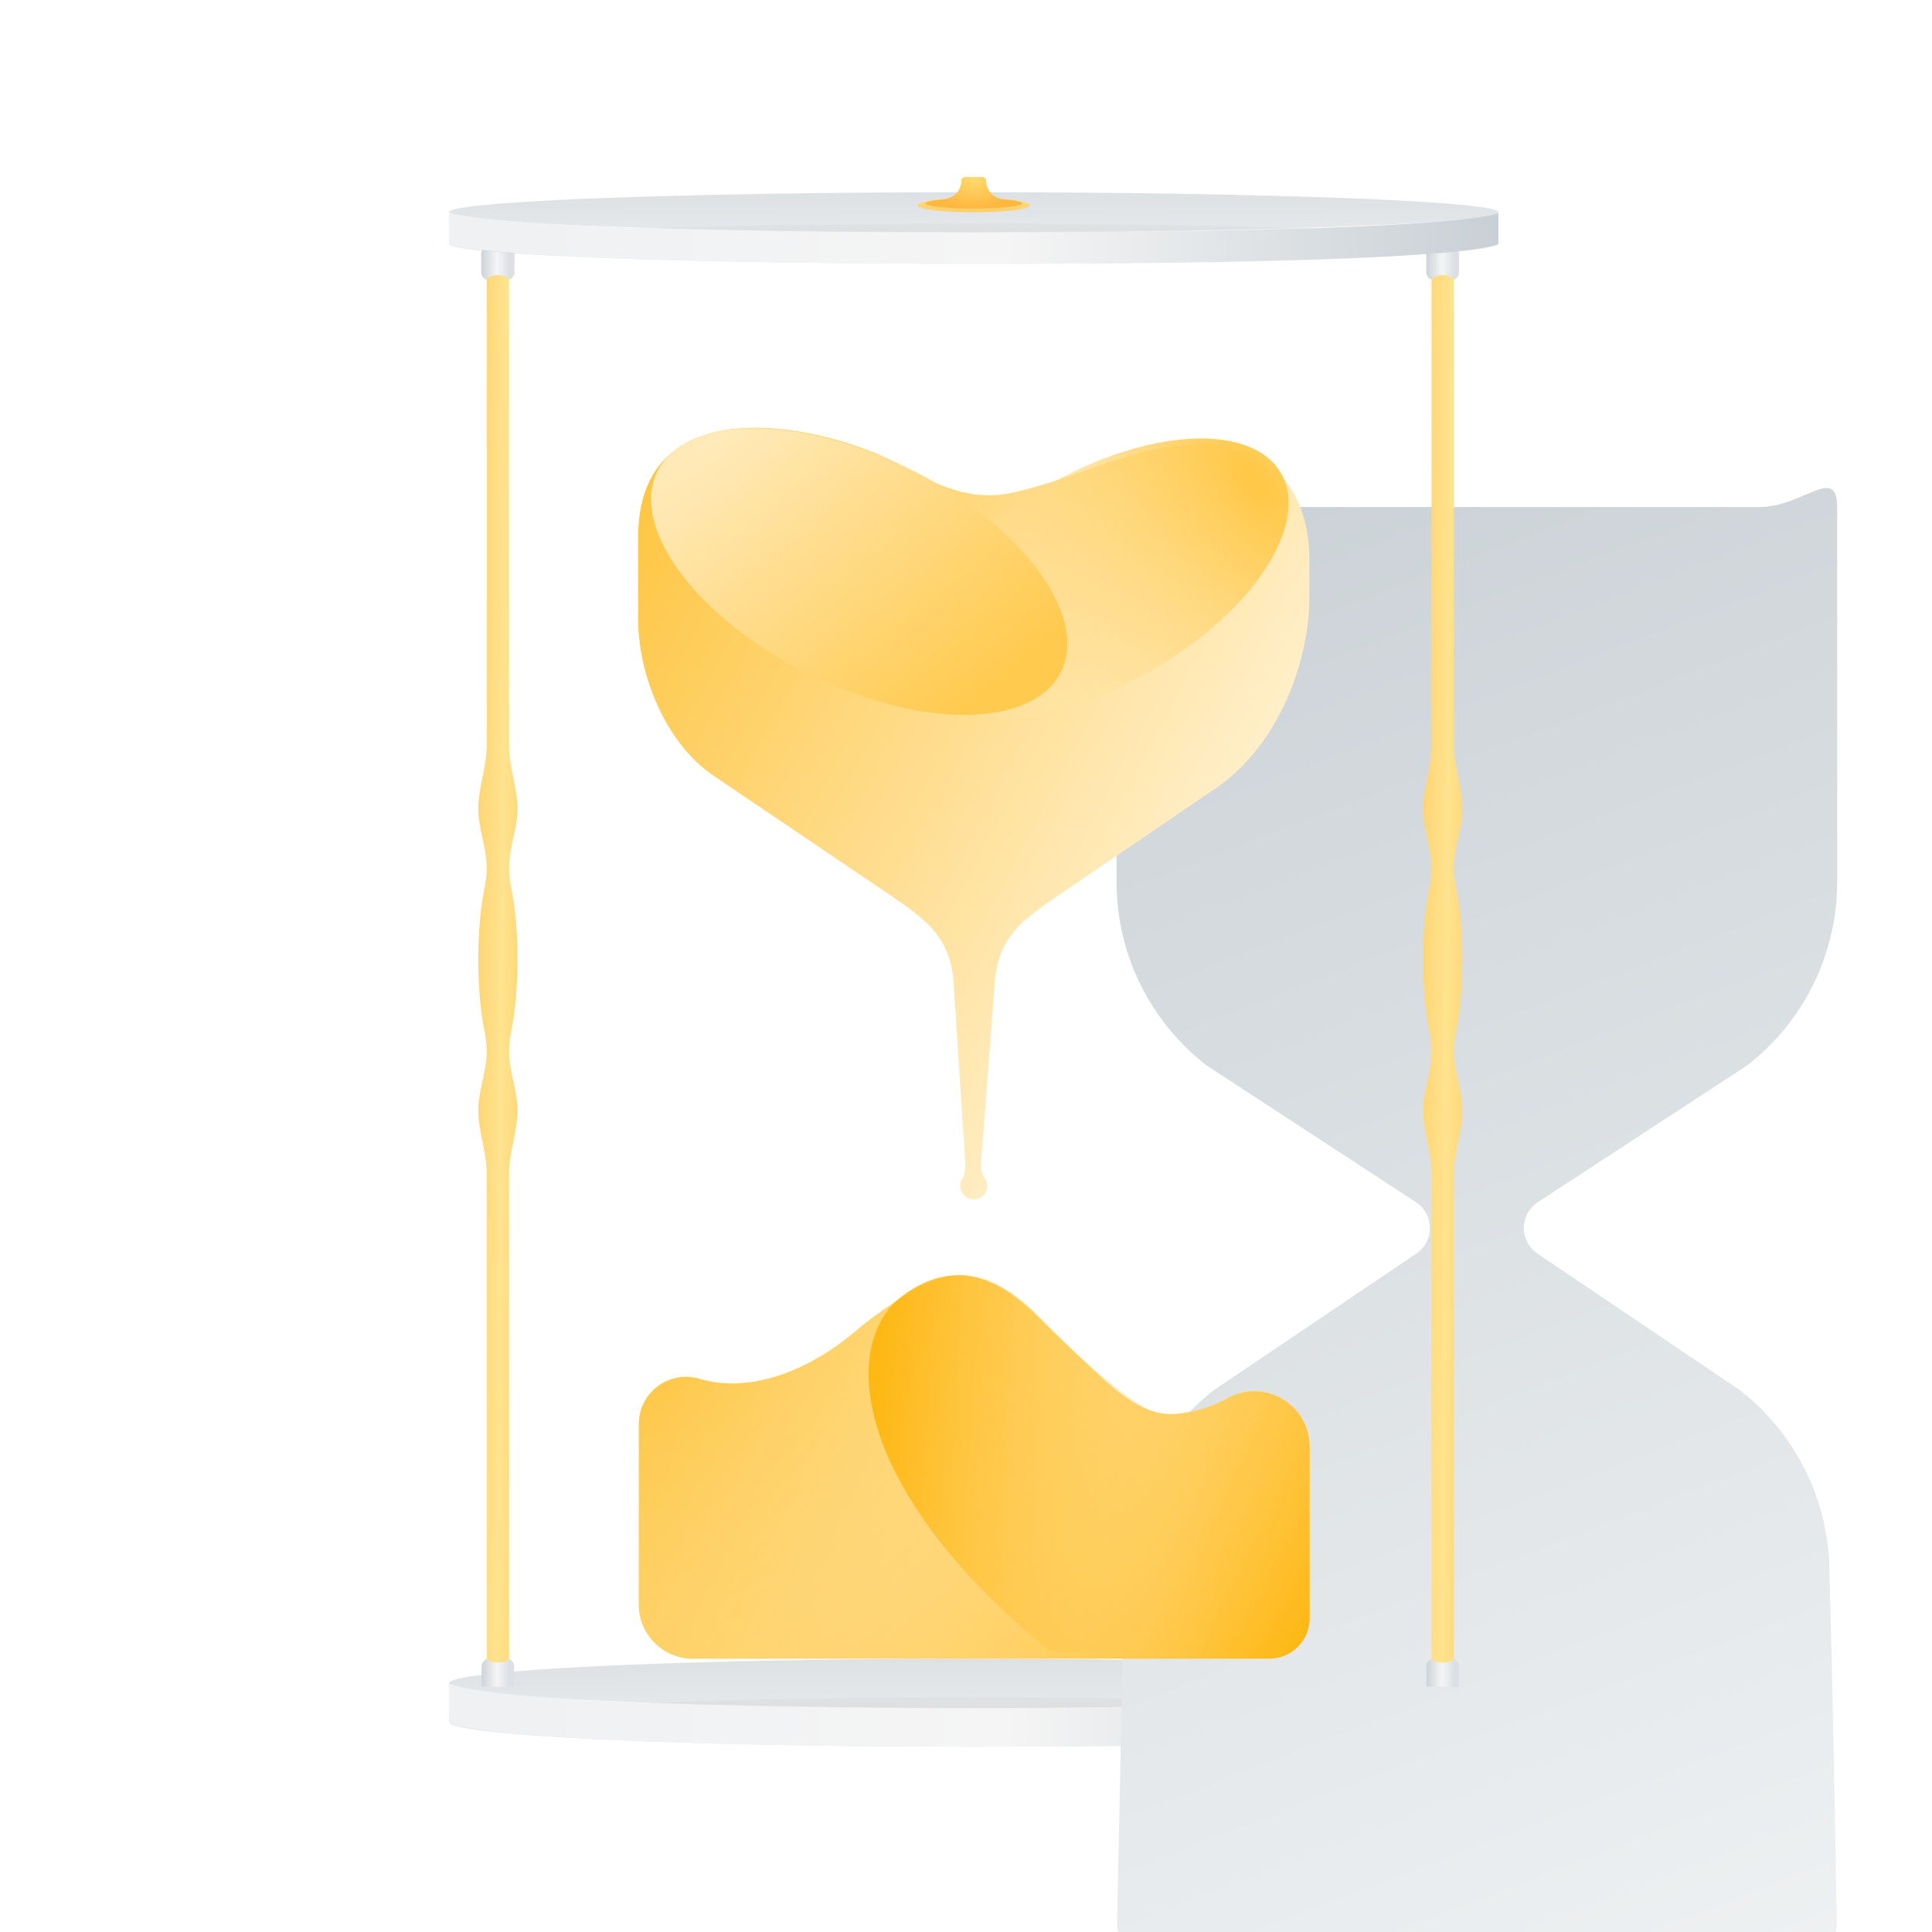 <svg width="96" height="96" viewBox="0 0 96 96" fill="none" xmlns="http://www.w3.org/2000/svg">
<ellipse cx="48.384" cy="83.646" rx="26.081" ry="1.226" fill="url(#paint0_radial_4204_65775)"/>
<ellipse cx="48.384" cy="83.646" rx="26.081" ry="1.226" fill="url(#paint1_radial_4204_65775)"/>
<ellipse cx="48.384" cy="85.566" rx="26.081" ry="1.226" fill="url(#paint2_radial_4204_65775)"/>
<path d="M22.31 85.568V83.648C22.31 83.648 23.931 84.887 48.524 84.887C73.117 84.887 74.455 83.694 74.455 83.694V85.56C74.455 85.56 73.884 86.822 48.524 86.791C23.164 86.76 22.31 85.568 22.31 85.568Z" fill="url(#paint3_linear_4204_65775)"/>
<g filter="url(#filter0_ii_4204_65775)">
<path d="M34.321 12.194C32.201 12.194 30.481 10.073 30.481 12.194V30.827C30.481 34.393 32.132 37.757 34.952 39.939L45.354 46.734C46.274 47.335 46.283 48.679 45.372 49.293L35.336 56.061C32.516 58.242 30.865 61.607 30.865 65.172L30.506 82.63C30.492 83.275 31.012 83.806 31.657 83.806H65.122C65.766 83.806 66.285 83.281 66.274 82.637C66.218 79.369 66.052 70.056 65.904 65.171C65.904 61.606 64.253 58.242 61.434 56.061L51.4 49.293C50.489 48.679 50.498 47.335 51.418 46.734L61.818 39.939C64.637 37.757 66.288 34.393 66.288 30.828V12.194C66.288 10.073 64.568 12.194 62.448 12.194H34.321Z" fill="url(#paint4_linear_4204_65775)"/>
</g>
<path d="M50.227 24.5C48.782 24.813 47.302 24.437 45.991 23.753L44.323 22.883C40.18 20.901 31.708 19.414 31.708 26.7V30.757C31.708 33.583 33.121 36.991 35.474 38.557L44.194 44.453C46.044 45.704 47.219 46.58 47.383 48.807L47.973 57.917C47.98 58.022 47.922 58.427 47.856 58.51C47.766 58.624 47.712 58.768 47.712 58.925C47.712 59.296 48.014 59.597 48.385 59.597C48.756 59.597 49.057 59.296 49.057 58.925C49.057 58.745 48.986 58.582 48.871 58.461C48.802 58.389 48.73 58.021 48.738 57.922L49.439 48.73C49.63 46.548 50.791 45.718 52.602 44.485L60.398 39.178C63.312 37.222 65.061 33.176 65.061 29.666V27.817C65.061 24.669 63.41 21.936 59.361 22.117C57.541 22.117 55.761 22.738 53.913 23.383C52.722 23.799 51.504 24.224 50.227 24.5Z" fill="url(#paint5_linear_4204_65775)"/>
<ellipse cx="54.648" cy="28.708" rx="10.396" ry="5.273" transform="rotate(-30 54.648 28.708)" fill="url(#paint6_radial_4204_65775)"/>
<ellipse cx="42.694" cy="28.401" rx="11.197" ry="5.679" transform="rotate(26.444 42.694 28.401)" fill="url(#paint7_radial_4204_65775)"/>
<path d="M34.759 68.512C37.398 69.299 40.372 67.961 42.471 66.178C43.683 65.147 45.078 64.231 46.37 63.653C48.254 62.811 50.146 63.925 51.587 65.402C52.479 66.316 53.161 66.959 53.681 67.45C53.829 67.589 53.963 67.716 54.086 67.834C55.296 68.991 56.763 70.398 58.432 70.259C59.327 70.184 60.195 69.919 60.979 69.481C62.816 68.457 65.077 69.785 65.077 71.888V80.416C65.077 81.523 64.18 82.42 63.074 82.42H34.429C32.945 82.42 31.741 81.216 31.741 79.732V70.762C31.741 69.191 33.254 68.063 34.759 68.512Z" fill="url(#paint8_linear_4204_65775)"/>
<path d="M34.759 68.512C37.398 69.299 40.372 67.961 42.471 66.178C43.683 65.147 45.078 64.231 46.37 63.653C48.254 62.811 50.146 63.925 51.587 65.402C52.479 66.316 53.161 66.959 53.681 67.45C53.829 67.589 53.963 67.716 54.086 67.834C55.296 68.991 56.763 70.398 58.432 70.259C59.327 70.184 60.195 69.919 60.979 69.481C62.816 68.457 65.077 69.785 65.077 71.888V80.416C65.077 81.523 64.18 82.42 63.074 82.42H34.429C32.945 82.42 31.741 81.216 31.741 79.732V70.762C31.741 69.191 33.254 68.063 34.759 68.512Z" fill="url(#paint9_radial_4204_65775)"/>
<path d="M52.148 82.028C43.124 74.712 41.588 67.58 44.496 64.672C46.402 63.063 48.455 62.818 50.698 64.672C51.888 65.564 53.827 68.011 56.942 69.993C59.224 71.445 62.388 67.399 64.219 70.374C64.99 73.611 62.377 81.744 61.807 82.314C59.081 82.498 52.148 82.028 52.148 82.028Z" fill="url(#paint10_linear_4204_65775)"/>
<path fill-rule="evenodd" clip-rule="evenodd" d="M72.242 12.394C72.242 12.087 71.994 11.838 71.687 11.838C71.38 11.838 71.132 12.087 71.132 12.394V37.043C71.132 38.093 70.713 39.146 70.713 40.195C70.713 40.276 70.716 40.355 70.721 40.433C70.78 41.326 71.132 42.215 71.132 43.11C71.132 43.498 71.072 43.884 70.996 44.265C70.821 45.142 70.713 46.349 70.713 47.681C70.713 49.013 70.821 50.22 70.996 51.097C71.072 51.478 71.132 51.863 71.132 52.252C71.132 53.147 70.78 54.036 70.721 54.929C70.716 55.007 70.713 55.086 70.713 55.166C70.713 56.216 71.132 57.269 71.132 58.319V82.968C71.132 83.275 71.38 83.523 71.687 83.523C71.994 83.523 72.242 83.275 72.242 82.968V58.319C72.242 57.269 72.661 56.216 72.661 55.166C72.661 55.086 72.659 55.007 72.654 54.929C72.594 54.036 72.242 53.147 72.242 52.252C72.242 51.863 72.303 51.478 72.379 51.097C72.553 50.22 72.661 49.013 72.661 47.681C72.661 46.349 72.553 45.142 72.379 44.265C72.303 43.884 72.242 43.499 72.242 43.11C72.242 42.215 72.595 41.326 72.654 40.432C72.659 40.355 72.661 40.276 72.661 40.195C72.661 39.146 72.242 38.093 72.242 37.043V12.394Z" fill="url(#paint11_linear_4204_65775)"/>
<g filter="url(#filter1_i_4204_65775)">
<path d="M71.127 13.693C70.978 13.64 70.871 13.498 70.871 13.331V12.4C70.871 12.188 71.043 12.016 71.255 12.016H72.118C72.33 12.016 72.502 12.188 72.502 12.4V13.331C72.502 13.498 72.395 13.64 72.247 13.693C72.152 13.56 71.937 13.467 71.687 13.467C71.437 13.467 71.222 13.56 71.127 13.693Z" fill="url(#paint12_linear_4204_65775)"/>
</g>
<g filter="url(#filter2_i_4204_65775)">
<path d="M71.135 82.238C70.985 82.291 70.878 82.433 70.878 82.601V83.575C70.878 83.596 70.895 83.613 70.916 83.613H72.458C72.48 83.613 72.497 83.596 72.497 83.575V82.601C72.497 82.433 72.389 82.291 72.24 82.238C72.144 82.346 71.933 82.42 71.687 82.42C71.442 82.42 71.231 82.346 71.135 82.238Z" fill="url(#paint13_linear_4204_65775)"/>
</g>
<path fill-rule="evenodd" clip-rule="evenodd" d="M25.295 12.393C25.295 12.087 25.046 11.838 24.74 11.838C24.433 11.838 24.185 12.087 24.185 12.393V37.042C24.185 38.092 23.766 39.145 23.766 40.195C23.766 40.276 23.768 40.356 23.773 40.434C23.833 41.327 24.185 42.215 24.185 43.109C24.185 43.497 24.125 43.883 24.049 44.263C23.874 45.14 23.766 46.348 23.766 47.681C23.766 49.014 23.874 50.222 24.049 51.098C24.125 51.479 24.185 51.864 24.185 52.253C24.185 53.147 23.833 54.035 23.773 54.927C23.768 55.006 23.766 55.085 23.766 55.166C23.766 56.216 24.185 57.27 24.185 58.32V82.968C24.185 83.275 24.433 83.523 24.74 83.523C25.046 83.523 25.295 83.275 25.295 82.968V58.32C25.295 57.27 25.714 56.216 25.714 55.166C25.714 55.085 25.711 55.005 25.706 54.927C25.647 54.035 25.295 53.147 25.295 52.253C25.295 51.864 25.355 51.479 25.431 51.098C25.606 50.222 25.714 49.014 25.714 47.681C25.714 46.347 25.606 45.14 25.431 44.263C25.355 43.883 25.295 43.497 25.295 43.109C25.295 42.215 25.647 41.327 25.706 40.435C25.711 40.356 25.714 40.276 25.714 40.195C25.714 39.145 25.295 38.092 25.295 37.042V12.393Z" fill="url(#paint14_linear_4204_65775)"/>
<g filter="url(#filter3_i_4204_65775)">
<path d="M24.172 13.694C24.021 13.642 23.913 13.499 23.913 13.331V12.4C23.913 12.188 24.085 12.016 24.297 12.016H25.182C25.395 12.016 25.566 12.188 25.566 12.4V13.331C25.566 13.499 25.458 13.642 25.308 13.694C25.212 13.561 24.994 13.467 24.74 13.467C24.486 13.467 24.267 13.561 24.172 13.694Z" fill="url(#paint15_linear_4204_65775)"/>
</g>
<g filter="url(#filter4_i_4204_65775)">
<path d="M24.188 82.238C24.039 82.291 23.932 82.433 23.932 82.601V83.575C23.932 83.596 23.949 83.613 23.97 83.613H25.51C25.531 83.613 25.549 83.596 25.549 83.575V82.601C25.549 82.433 25.441 82.291 25.292 82.238C25.196 82.346 24.985 82.42 24.74 82.42C24.495 82.42 24.284 82.346 24.188 82.238Z" fill="url(#paint16_linear_4204_65775)"/>
</g>
<ellipse cx="48.384" cy="10.546" rx="26.081" ry="0.997" fill="url(#paint17_radial_4204_65775)"/>
<ellipse cx="48.384" cy="10.546" rx="26.081" ry="0.997" fill="url(#paint18_radial_4204_65775)"/>
<ellipse cx="48.384" cy="12.109" rx="26.081" ry="0.997" fill="url(#paint19_radial_4204_65775)"/>
<path d="M22.31 12.111V10.548C22.31 10.548 23.931 11.556 48.524 11.556C73.117 11.556 74.455 10.586 74.455 10.586V12.104C74.455 12.104 73.884 13.131 48.524 13.106C23.164 13.081 22.31 12.111 22.31 12.111Z" fill="url(#paint20_linear_4204_65775)"/>
<ellipse cx="48.384" cy="10.197" rx="2.801" ry="0.351" fill="url(#paint21_linear_4204_65775)"/>
<path d="M47.958 8.796C47.852 8.796 47.766 8.882 47.766 8.988C47.766 9.47 47.382 9.86 46.902 9.901C46.342 9.949 45.981 10.023 45.981 10.106C45.981 10.25 47.057 10.367 48.384 10.367C49.711 10.367 50.787 10.25 50.787 10.106C50.787 10.023 50.427 9.949 49.866 9.901C49.386 9.86 49.002 9.47 49.002 8.988C49.002 8.882 48.916 8.796 48.81 8.796H47.958Z" fill="url(#paint22_radial_4204_65775)"/>
<defs>
<filter id="filter0_ii_4204_65775" x="30.481" y="11.251" width="40.807" height="77.555" filterUnits="userSpaceOnUse" color-interpolation-filters="sRGB">
<feFlood flood-opacity="0" result="BackgroundImageFix"/>
<feBlend mode="normal" in="SourceGraphic" in2="BackgroundImageFix" result="shape"/>
<feColorMatrix in="SourceAlpha" type="matrix" values="0 0 0 0 0 0 0 0 0 0 0 0 0 0 0 0 0 0 127 0" result="hardAlpha"/>
<feOffset dx="6"/>
<feGaussianBlur stdDeviation="1.5"/>
<feComposite in2="hardAlpha" operator="arithmetic" k2="-1" k3="1"/>
<feColorMatrix type="matrix" values="0 0 0 0 1 0 0 0 0 1 0 0 0 0 1 0 0 0 0.4 0"/>
<feBlend mode="normal" in2="shape" result="effect1_innerShadow_4204_65775"/>
<feColorMatrix in="SourceAlpha" type="matrix" values="0 0 0 0 0 0 0 0 0 0 0 0 0 0 0 0 0 0 127 0" result="hardAlpha"/>
<feOffset dx="19" dy="13"/>
<feGaussianBlur stdDeviation="2.5"/>
<feComposite in2="hardAlpha" operator="arithmetic" k2="-1" k3="1"/>
<feColorMatrix type="matrix" values="0 0 0 0 1 0 0 0 0 1 0 0 0 0 1 0 0 0 0.25 0"/>
<feBlend mode="normal" in2="effect1_innerShadow_4204_65775" result="effect2_innerShadow_4204_65775"/>
</filter>
<filter id="filter1_i_4204_65775" x="70.871" y="12.016" width="1.631" height="1.777" filterUnits="userSpaceOnUse" color-interpolation-filters="sRGB">
<feFlood flood-opacity="0" result="BackgroundImageFix"/>
<feBlend mode="normal" in="SourceGraphic" in2="BackgroundImageFix" result="shape"/>
<feColorMatrix in="SourceAlpha" type="matrix" values="0 0 0 0 0 0 0 0 0 0 0 0 0 0 0 0 0 0 127 0" result="hardAlpha"/>
<feOffset dy="0.2"/>
<feGaussianBlur stdDeviation="0.05"/>
<feComposite in2="hardAlpha" operator="arithmetic" k2="-1" k3="1"/>
<feColorMatrix type="matrix" values="0 0 0 0 0 0 0 0 0 0 0 0 0 0 0 0 0 0 0.25 0"/>
<feBlend mode="normal" in2="shape" result="effect1_innerShadow_4204_65775"/>
</filter>
<filter id="filter2_i_4204_65775" x="70.878" y="82.238" width="1.619" height="1.575" filterUnits="userSpaceOnUse" color-interpolation-filters="sRGB">
<feFlood flood-opacity="0" result="BackgroundImageFix"/>
<feBlend mode="normal" in="SourceGraphic" in2="BackgroundImageFix" result="shape"/>
<feColorMatrix in="SourceAlpha" type="matrix" values="0 0 0 0 0 0 0 0 0 0 0 0 0 0 0 0 0 0 127 0" result="hardAlpha"/>
<feOffset dy="0.2"/>
<feGaussianBlur stdDeviation="0.25"/>
<feComposite in2="hardAlpha" operator="arithmetic" k2="-1" k3="1"/>
<feColorMatrix type="matrix" values="0 0 0 0 0 0 0 0 0 0 0 0 0 0 0 0 0 0 0.25 0"/>
<feBlend mode="normal" in2="shape" result="effect1_innerShadow_4204_65775"/>
</filter>
<filter id="filter3_i_4204_65775" x="23.913" y="12.016" width="1.653" height="1.778" filterUnits="userSpaceOnUse" color-interpolation-filters="sRGB">
<feFlood flood-opacity="0" result="BackgroundImageFix"/>
<feBlend mode="normal" in="SourceGraphic" in2="BackgroundImageFix" result="shape"/>
<feColorMatrix in="SourceAlpha" type="matrix" values="0 0 0 0 0 0 0 0 0 0 0 0 0 0 0 0 0 0 127 0" result="hardAlpha"/>
<feOffset dy="0.2"/>
<feGaussianBlur stdDeviation="0.05"/>
<feComposite in2="hardAlpha" operator="arithmetic" k2="-1" k3="1"/>
<feColorMatrix type="matrix" values="0 0 0 0 0 0 0 0 0 0 0 0 0 0 0 0 0 0 0.25 0"/>
<feBlend mode="normal" in2="shape" result="effect1_innerShadow_4204_65775"/>
</filter>
<filter id="filter4_i_4204_65775" x="23.932" y="82.238" width="1.617" height="1.575" filterUnits="userSpaceOnUse" color-interpolation-filters="sRGB">
<feFlood flood-opacity="0" result="BackgroundImageFix"/>
<feBlend mode="normal" in="SourceGraphic" in2="BackgroundImageFix" result="shape"/>
<feColorMatrix in="SourceAlpha" type="matrix" values="0 0 0 0 0 0 0 0 0 0 0 0 0 0 0 0 0 0 127 0" result="hardAlpha"/>
<feOffset dy="0.2"/>
<feGaussianBlur stdDeviation="0.25"/>
<feComposite in2="hardAlpha" operator="arithmetic" k2="-1" k3="1"/>
<feColorMatrix type="matrix" values="0 0 0 0 0 0 0 0 0 0 0 0 0 0 0 0 0 0 0.25 0"/>
<feBlend mode="normal" in2="shape" result="effect1_innerShadow_4204_65775"/>
</filter>
<radialGradient id="paint0_radial_4204_65775" cx="0" cy="0" r="1" gradientUnits="userSpaceOnUse" gradientTransform="translate(48.384 83.646) rotate(90) scale(1.226 26.081)">
<stop stop-color="#C4C4C4"/>
<stop offset="1" stop-color="#C4C4C4" stop-opacity="0"/>
</radialGradient>
<radialGradient id="paint1_radial_4204_65775" cx="0" cy="0" r="1" gradientUnits="userSpaceOnUse" gradientTransform="translate(48.384 87.827) rotate(-90) scale(6.46 137.449)">
<stop stop-color="#F0F1F2"/>
<stop offset="1" stop-color="#DADEE1"/>
</radialGradient>
<radialGradient id="paint2_radial_4204_65775" cx="0" cy="0" r="1" gradientUnits="userSpaceOnUse" gradientTransform="translate(48.384 89.747) rotate(-90) scale(6.46 137.449)">
<stop stop-color="#C4C4C4"/>
<stop offset="1" stop-color="#C4C4C4" stop-opacity="0"/>
</radialGradient>
<linearGradient id="paint3_linear_4204_65775" x1="74.455" y1="85.691" x2="25.015" y2="85.22" gradientUnits="userSpaceOnUse">
<stop stop-color="#C9D0D5"/>
<stop offset="0.495" stop-color="#F5F5F5"/>
<stop offset="1" stop-color="#EFF1F3"/>
</linearGradient>
<linearGradient id="paint4_linear_4204_65775" x1="63.501" y1="96" x2="30" y2="8.5" gradientUnits="userSpaceOnUse">
<stop stop-color="#F3F5F6"/>
<stop offset="1" stop-color="#C9D0D5"/>
</linearGradient>
<linearGradient id="paint5_linear_4204_65775" x1="60.402" y1="42.484" x2="20.326" y2="21.259" gradientUnits="userSpaceOnUse">
<stop stop-color="#FFEFCA"/>
<stop offset="1" stop-color="#FEB814"/>
</linearGradient>
<radialGradient id="paint6_radial_4204_65775" cx="0" cy="0" r="1" gradientUnits="userSpaceOnUse" gradientTransform="translate(63.716 28.438) rotate(174.213) scale(19.471 38.394)">
<stop stop-color="#FFC744"/>
<stop offset="1" stop-color="#FFEEC5" stop-opacity="0"/>
</radialGradient>
<radialGradient id="paint7_radial_4204_65775" cx="0" cy="0" r="1" gradientUnits="userSpaceOnUse" gradientTransform="translate(33.664 24.91) rotate(23.595) scale(18.358 101.965)">
<stop stop-color="#FFEABA"/>
<stop offset="1" stop-color="#FFCA4E"/>
</radialGradient>
<linearGradient id="paint8_linear_4204_65775" x1="63.397" y1="85.962" x2="20.71" y2="65.66" gradientUnits="userSpaceOnUse">
<stop stop-color="#FFEEC6"/>
<stop offset="1" stop-color="#FEB814"/>
</linearGradient>
<radialGradient id="paint9_radial_4204_65775" cx="0" cy="0" r="1" gradientUnits="userSpaceOnUse" gradientTransform="translate(34.214 64.766) rotate(29.542) scale(34.794 60.866)">
<stop stop-color="#FFEEC6" stop-opacity="0"/>
<stop offset="1" stop-color="#FEB814"/>
</radialGradient>
<linearGradient id="paint10_linear_4204_65775" x1="43.233" y1="74.167" x2="76.339" y2="76.215" gradientUnits="userSpaceOnUse">
<stop stop-color="#FEB814"/>
<stop offset="0.536" stop-color="#FFD472" stop-opacity="0"/>
<stop offset="1" stop-color="#FFEDC3" stop-opacity="0"/>
</linearGradient>
<linearGradient id="paint11_linear_4204_65775" x1="68.146" y1="51.431" x2="75.217" y2="51.482" gradientUnits="userSpaceOnUse">
<stop stop-color="#FFB940"/>
<stop offset="0.526" stop-color="#FFE38E"/>
<stop offset="1" stop-color="#FFB940"/>
</linearGradient>
<linearGradient id="paint12_linear_4204_65775" x1="72.502" y1="12.875" x2="70.871" y2="12.875" gradientUnits="userSpaceOnUse">
<stop offset="0.156" stop-color="#DCE0E4"/>
<stop offset="0.521" stop-color="#F5F5F6"/>
<stop offset="1" stop-color="#CCD3D8"/>
</linearGradient>
<linearGradient id="paint13_linear_4204_65775" x1="72.497" y1="82.909" x2="70.878" y2="82.909" gradientUnits="userSpaceOnUse">
<stop offset="0.156" stop-color="#DCE0E4"/>
<stop offset="0.521" stop-color="#F5F5F6"/>
<stop offset="1" stop-color="#CCD3D8"/>
</linearGradient>
<linearGradient id="paint14_linear_4204_65775" x1="21.199" y1="51.431" x2="28.27" y2="51.482" gradientUnits="userSpaceOnUse">
<stop stop-color="#FFB940"/>
<stop offset="0.526" stop-color="#FFE38E"/>
<stop offset="1" stop-color="#FFB940"/>
</linearGradient>
<linearGradient id="paint15_linear_4204_65775" x1="25.567" y1="12.876" x2="23.913" y2="12.876" gradientUnits="userSpaceOnUse">
<stop offset="0.156" stop-color="#DCE0E4"/>
<stop offset="0.521" stop-color="#F5F5F6"/>
<stop offset="1" stop-color="#CCD3D8"/>
</linearGradient>
<linearGradient id="paint16_linear_4204_65775" x1="25.549" y1="82.909" x2="23.932" y2="82.909" gradientUnits="userSpaceOnUse">
<stop offset="0.156" stop-color="#DCE0E4"/>
<stop offset="0.521" stop-color="#F5F5F6"/>
<stop offset="1" stop-color="#CCD3D8"/>
</linearGradient>
<radialGradient id="paint17_radial_4204_65775" cx="0" cy="0" r="1" gradientUnits="userSpaceOnUse" gradientTransform="translate(48.384 10.546) rotate(90) scale(0.997 26.081)">
<stop stop-color="#C4C4C4"/>
<stop offset="1" stop-color="#C4C4C4" stop-opacity="0"/>
</radialGradient>
<radialGradient id="paint18_radial_4204_65775" cx="0" cy="0" r="1" gradientUnits="userSpaceOnUse" gradientTransform="translate(48.384 13.948) rotate(-90) scale(5.256 137.449)">
<stop stop-color="#F0F1F2"/>
<stop offset="1" stop-color="#DADEE1"/>
</radialGradient>
<radialGradient id="paint19_radial_4204_65775" cx="0" cy="0" r="1" gradientUnits="userSpaceOnUse" gradientTransform="translate(48.384 15.511) rotate(-90) scale(5.256 137.449)">
<stop stop-color="#C4C4C4"/>
<stop offset="1" stop-color="#C4C4C4" stop-opacity="0"/>
</radialGradient>
<linearGradient id="paint20_linear_4204_65775" x1="74.455" y1="12.211" x2="25.017" y2="11.632" gradientUnits="userSpaceOnUse">
<stop stop-color="#C9D0D5"/>
<stop offset="0.495" stop-color="#F5F5F5"/>
<stop offset="1" stop-color="#EFF1F3"/>
</linearGradient>
<linearGradient id="paint21_linear_4204_65775" x1="48.384" y1="11.287" x2="48.384" y2="9.664" gradientUnits="userSpaceOnUse">
<stop stop-color="#FFB940"/>
<stop offset="1" stop-color="#FFE48F"/>
</linearGradient>
<radialGradient id="paint22_radial_4204_65775" cx="0" cy="0" r="1" gradientUnits="userSpaceOnUse" gradientTransform="translate(48.384 8.866) rotate(90) scale(1.501 2.079)">
<stop stop-color="#FFDA70"/>
<stop offset="1" stop-color="#FFB83F"/>
</radialGradient>
</defs>
</svg>
